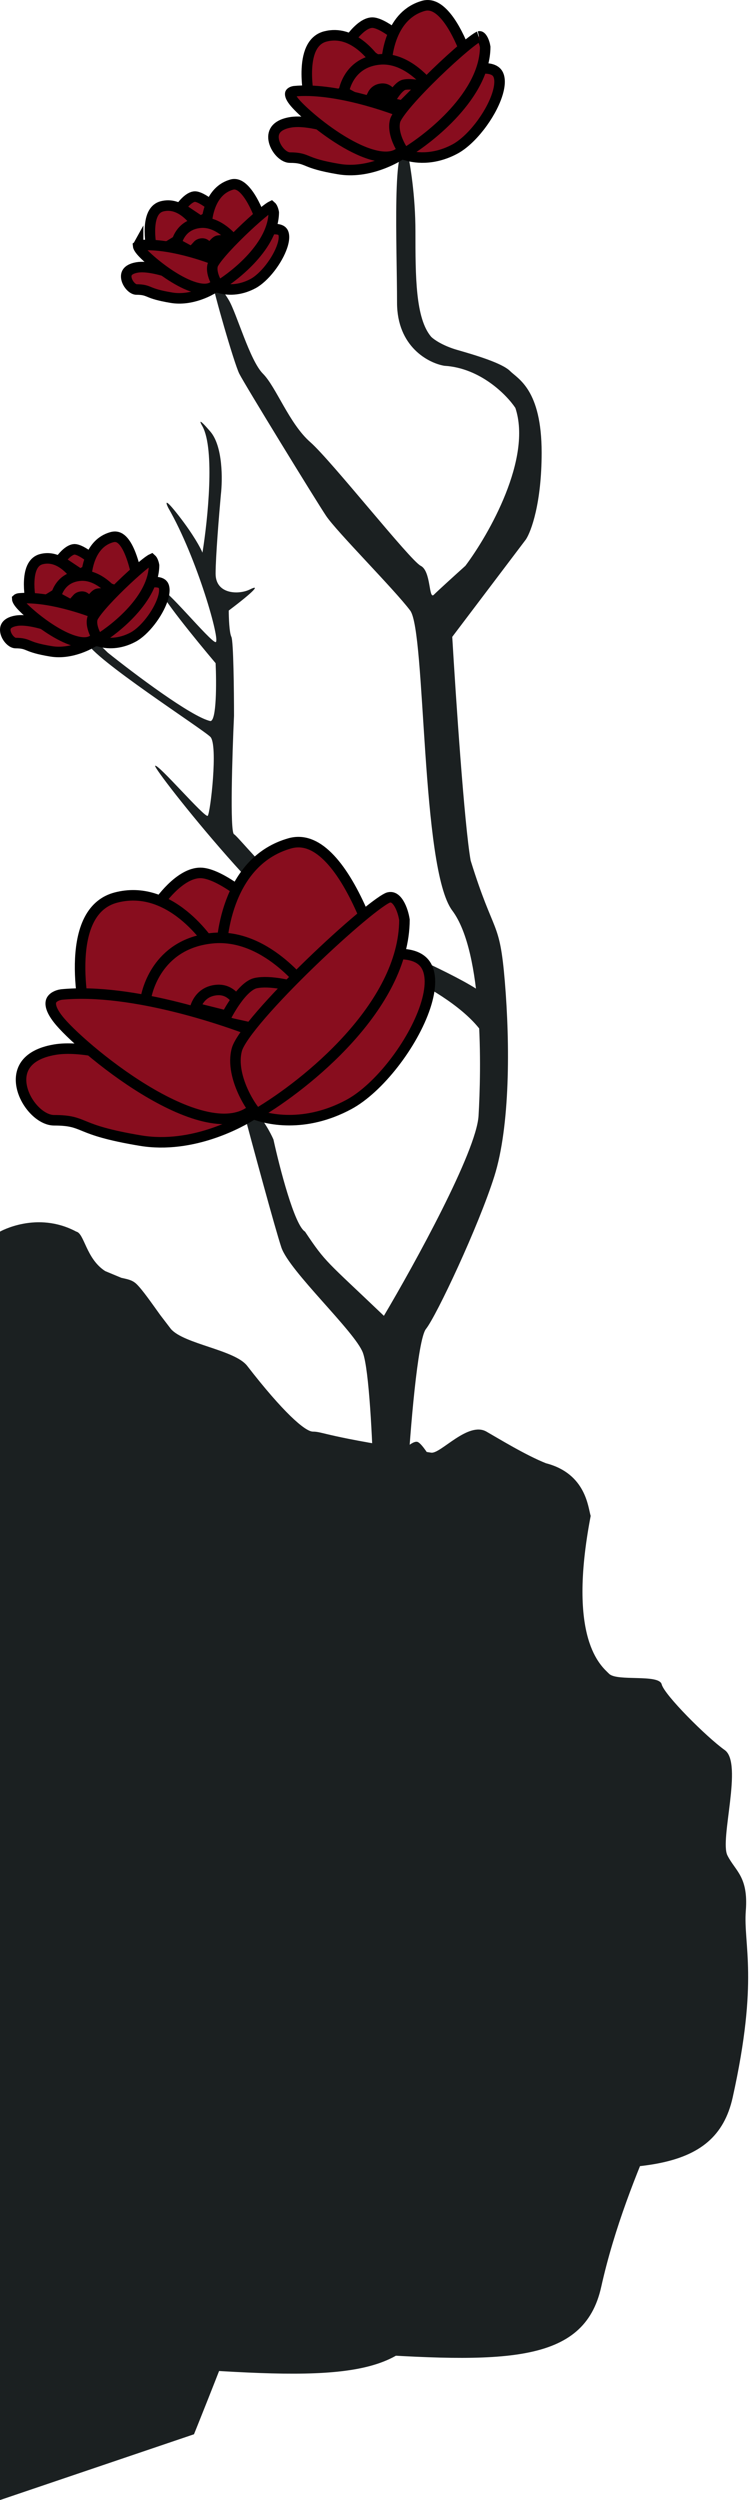 <svg width="143" height="475" viewBox="0 0 143 475" fill="none" xmlns="http://www.w3.org/2000/svg">
<path d="M29.5 145.5C29 146 55.5 179.5 62.5 179.5C71.167 182.167 89.4 189.7 93 198.5C92.667 195.167 91.9 188.5 91.5 188.5C87.1 185.3 73 179.167 66.5 176.5C58 175 45.5 159 44.5 158.5C43.7 158.1 44.167 143.333 44.5 136C44.5 131.333 44.4 121.8 44 121C43.6 120.2 43.5 117.333 43.5 116C48.5 112.229 49.5 111 47.5 112C45.5 113 41 113 41 109C41 105.8 41.667 97.667 42 94C42.333 91.167 42.4 84.8 40 82C37.6 79.2 38 80.167 38.5 81C40.9 85.4 39.5 98.833 38.5 105C38.167 104.167 36.8 101.6 34 98C31.2 94.4 31.5 95.5 32 96.5C37.5 106 42 122 41 122C40 122 31 111 30.5 112C30.1 112.8 37.333 121.667 41 126C41.167 129.667 41.2 137 40 137C36.4 136.2 25.5 128 20.5 124C18.833 122.333 15.7 119.6 16.5 122C17.5 125 38.5 138.5 40 140C41.5 141.5 40 154.5 39.5 155C39 155.5 30 145 29.5 145.5Z" fill="#1B2021"/>
<path d="M69 257C70.2 260.2 70.833 274 71 280.5H77.5C78 272 79.4 254.5 81 252.5C83 250 91 233 94 223.5C97 214 97 198.5 96 186.5C95 174.5 94 178 89.5 163.5C88.3 156.7 86.667 132.333 86 121L100 102.5C101 101 103 95.6 103 86C103 74 98.5 72 97 70.5C95.5 69 90.5 67.5 87 66.5C84.2 65.7 82.5 64.5 82 64C79 60.5 79 52.5 79 44C79 37.2 78 31.167 77.5 29C74.5 25 75.5 47 75.5 57.5C75.5 65.9 81.5 69 84.5 69.5C91.3 69.9 96.333 75 98 77.5C101.2 87.1 93 101.5 88.5 107.5C86.833 109 83.3 112.2 82.5 113C81.5 114 82 108.5 80 107.5C78 106.5 63 87.5 59 84C55 80.5 52.5 73.5 50 71C47.5 68.5 45 59.5 43.5 57C42 54.5 40.5 53 40.5 54C40.5 55 44.5 69 45.5 71C46.5 73 60 95 62 98C64 101 75 112 78 116C81 120 80 165 86 173C92 181 91.5 203.5 91 212C90.6 218.8 78.833 240.167 73 250C62 239.5 62 240 58 234C56 232.8 53.167 221.833 52 216.5C51.5 215.333 50 212.5 48 210.5C46 208.5 45.833 209.333 46 210C48 217.5 52.3 233.4 53.5 237C55 241.5 67.5 253 69 257Z" fill="#1B2021"/>
<path d="M30.486 203.282C37.321 205.789 44.048 208.977 48.626 211.396C46.737 212.64 43.961 214.123 40.671 215.256C36.53 216.683 31.638 217.534 26.714 216.713C20.36 215.654 17.863 214.71 16.224 214.044C16.125 214.004 16.027 213.964 15.93 213.924C15.223 213.634 14.567 213.366 13.782 213.176C12.876 212.957 11.828 212.847 10.283 212.847C9.143 212.847 7.83 212.201 6.654 211.031C5.491 209.875 4.574 208.311 4.193 206.712C3.813 205.121 3.976 203.572 4.845 202.317C5.714 201.062 7.41 199.929 10.447 199.423C12.838 199.025 15.925 199.274 19.417 199.998C22.894 200.718 26.697 201.892 30.486 203.282Z" fill="#880D1E" stroke="black" stroke-width="2"/>
<path d="M40.704 180.788L29.167 173.097C29.964 171.803 31.162 170.167 32.585 168.769C34.35 167.035 36.281 165.845 38.102 165.845C38.993 165.845 40.129 166.181 41.441 166.821C42.737 167.452 44.124 168.339 45.493 169.343C47.758 171.004 49.919 172.946 51.47 174.477L40.704 180.788Z" fill="#880D1E" stroke="black" stroke-width="2"/>
<path d="M76.165 197.854L42.066 183.01C41.945 179.768 42.422 175.012 44.217 170.628C46.121 165.98 49.461 161.844 55.071 160.242C57.595 159.52 59.994 160.441 62.334 162.748C64.692 165.071 66.851 168.684 68.758 172.958C72.26 180.804 74.789 190.594 76.165 197.854Z" fill="#880D1E" stroke="black" stroke-width="2"/>
<path d="M66.31 209.865C58.037 214.297 50.754 212.857 47.362 211.298L72.036 181.689C77.174 180.644 79.716 181.615 80.842 183.163C82.056 184.832 82.054 187.694 80.868 191.276C79.708 194.783 77.511 198.67 74.855 202.079C72.194 205.496 69.138 208.35 66.31 209.865Z" fill="#880D1E" stroke="black" stroke-width="2"/>
<path d="M22.085 170.522C26.985 169.257 31.34 171.011 34.874 173.854C38.078 176.431 40.521 179.843 41.925 182.455L17.286 197.557C16.086 193.306 15.006 187.399 15.268 182.135C15.559 176.264 17.465 171.714 22.085 170.522Z" fill="#880D1E" stroke="black" stroke-width="2"/>
<path d="M42.425 198.405L27.605 190.394C27.853 188.505 28.679 185.876 30.444 183.545C32.393 180.972 35.501 178.738 40.341 178.254C45.125 177.776 49.51 179.796 53.106 182.635C56.253 185.119 58.716 188.17 60.203 190.504L42.425 198.405Z" fill="#880D1E" stroke="black" stroke-width="2"/>
<path d="M42.739 192.905L37.123 191.501C37.279 190.973 37.548 190.368 37.966 189.818C38.61 188.973 39.613 188.244 41.188 188.1C42.685 187.964 43.784 188.597 44.599 189.513C45.187 190.174 45.605 190.964 45.866 191.654L42.739 192.905Z" fill="#880D1E" stroke="black" stroke-width="2"/>
<path d="M42.516 194.1C43.092 192.903 43.895 191.446 44.825 190.133C45.445 189.258 46.103 188.473 46.767 187.876C47.44 187.271 48.057 186.915 48.592 186.796C49.939 186.497 51.745 186.612 53.533 186.923C54.55 187.1 55.523 187.333 56.347 187.564L48.484 195.427L42.516 194.1Z" fill="#880D1E" stroke="black" stroke-width="2"/>
<path d="M9.757 190.1C10.022 189.503 10.812 189.082 11.683 188.953C18.356 188.291 26.419 189.542 33.844 191.413C41.179 193.262 47.804 195.693 51.699 197.382C52.514 198.085 53.42 199.516 53.358 201.586C53.293 203.734 52.177 206.716 48.524 210.369C46.484 212.409 43.602 212.95 40.127 212.364C36.643 211.777 32.722 210.076 28.862 207.855C21.138 203.411 13.952 197.061 11.464 194.159C9.474 191.836 9.526 190.622 9.757 190.1Z" fill="#880D1E" stroke="black" stroke-width="2"/>
<path d="M75.841 171.642C76.421 172.58 76.772 173.848 76.911 174.763C76.884 182.931 72.238 190.803 66.255 197.402C60.498 203.752 53.622 208.789 48.855 211.601C48.692 211.429 48.491 211.191 48.264 210.889C47.69 210.127 47.001 209.034 46.387 207.754C45.138 205.152 44.301 202.006 45.056 199.365C45.221 198.787 45.705 197.892 46.533 196.709C47.344 195.552 48.428 194.199 49.706 192.722C52.262 189.768 55.558 186.366 58.916 183.114C62.274 179.863 65.68 176.776 68.454 174.454C69.842 173.292 71.061 172.33 72.031 171.636C72.516 171.289 72.927 171.018 73.258 170.824C73.609 170.619 73.804 170.541 73.873 170.524C74.301 170.417 74.627 170.486 74.915 170.652C75.23 170.835 75.546 171.165 75.841 171.642ZM49.138 211.864C49.16 211.876 49.163 211.88 49.143 211.867C49.141 211.866 49.14 211.865 49.138 211.864Z" fill="#880D1E" stroke="black" stroke-width="2"/>
<path d="M33.822 52.329C36.093 53.162 38.337 54.186 40.073 55.06C39.465 55.389 38.734 55.725 37.92 56.005C36.32 56.557 34.462 56.874 32.613 56.566C30.104 56.148 29.145 55.78 28.531 55.531C28.494 55.515 28.456 55.5 28.417 55.484C28.136 55.368 27.829 55.243 27.467 55.155C27.041 55.052 26.57 55.006 25.922 55.006C25.679 55.006 25.296 54.857 24.888 54.452C24.495 54.06 24.186 53.53 24.061 53.005C23.937 52.487 24.004 52.051 24.232 51.721C24.461 51.391 24.971 50.995 26.087 50.81C26.939 50.668 28.093 50.752 29.466 51.036C30.822 51.317 32.318 51.778 33.822 52.329Z" fill="#880D1E" stroke="black" stroke-width="2"/>
<path d="M38.148 42.036L34.328 39.489C34.594 39.113 34.923 38.707 35.29 38.347C35.968 37.681 36.596 37.345 37.084 37.345C37.309 37.345 37.668 37.436 38.161 37.676C38.638 37.908 39.163 38.242 39.696 38.633C40.327 39.096 40.94 39.617 41.459 40.095L38.148 42.036Z" fill="#880D1E" stroke="black" stroke-width="2"/>
<path d="M51.543 48.582L39.266 43.238C39.267 42.029 39.475 40.397 40.092 38.893C40.81 37.139 42.036 35.651 44.057 35.074C44.786 34.865 45.536 35.092 46.386 35.93C47.254 36.785 48.084 38.155 48.837 39.844C50.045 42.552 50.965 45.864 51.543 48.582Z" fill="#880D1E" stroke="black" stroke-width="2"/>
<path d="M48.119 53.881C45.518 55.274 43.202 55.122 41.802 54.716L51.023 43.651C52.863 43.314 53.521 43.734 53.748 44.047C54.053 44.467 54.139 45.359 53.675 46.762C53.235 48.09 52.391 49.59 51.358 50.917C50.319 52.251 49.153 53.327 48.119 53.881Z" fill="#880D1E" stroke="black" stroke-width="2"/>
<path d="M30.807 39.203C32.529 38.758 34.086 39.358 35.414 40.426C36.434 41.247 37.257 42.3 37.809 43.205L29.107 48.538C28.727 46.975 28.434 45.043 28.52 43.312C28.635 41.006 29.366 39.575 30.807 39.203Z" fill="#880D1E" stroke="black" stroke-width="2"/>
<path d="M38.844 49.144L33.537 46.275C33.676 45.657 33.969 44.896 34.489 44.21C35.177 43.301 36.277 42.498 38.042 42.321C39.75 42.15 41.358 42.867 42.733 43.953C43.69 44.708 44.483 45.604 45.052 46.385L38.844 49.144Z" fill="#880D1E" stroke="black" stroke-width="2"/>
<path d="M37.575 46.644C37.742 46.46 37.986 46.308 38.376 46.272C38.745 46.239 39.011 46.38 39.243 46.641C39.286 46.689 39.326 46.739 39.363 46.791L38.902 46.976L37.575 46.644Z" fill="#880D1E" stroke="black" stroke-width="2"/>
<path d="M39.747 47.668C39.904 47.391 40.08 47.105 40.27 46.838C40.503 46.508 40.739 46.231 40.961 46.031C41.192 45.823 41.349 45.754 41.423 45.737C41.847 45.643 42.478 45.673 43.173 45.794C43.188 45.796 43.202 45.799 43.217 45.801L41.059 47.96L39.747 47.668Z" fill="#880D1E" stroke="black" stroke-width="2"/>
<path d="M26.305 46.697C26.371 46.659 26.464 46.628 26.559 46.612C29.131 46.36 32.28 46.842 35.229 47.586C38.081 48.304 40.66 49.245 42.207 49.909C42.397 50.103 42.624 50.489 42.606 51.069C42.586 51.73 42.239 52.79 40.842 54.187C40.212 54.817 39.285 55.038 37.996 54.821C36.699 54.602 35.197 53.959 33.675 53.083C30.629 51.331 27.8 48.825 26.851 47.717C26.49 47.296 26.343 47.007 26.29 46.84C26.272 46.783 26.266 46.745 26.264 46.723C26.273 46.716 26.286 46.707 26.305 46.697ZM26.265 46.698C26.265 46.699 26.265 46.701 26.264 46.705C26.264 46.7 26.265 46.698 26.265 46.698ZM26.25 46.736C26.25 46.736 26.249 46.737 26.249 46.737L26.25 46.736Z" fill="#880D1E" stroke="black" stroke-width="2"/>
<path d="M51.716 39.387C51.884 39.659 52.004 40.057 52.056 40.37C52.028 43.412 50.286 46.414 47.936 49.006C45.846 51.311 43.376 53.179 41.538 54.32C41.353 54.057 41.142 53.706 40.948 53.302C40.468 52.302 40.208 51.207 40.45 50.36C40.487 50.23 40.63 49.94 40.957 49.474C41.267 49.032 41.687 48.506 42.193 47.922C43.203 46.755 44.512 45.403 45.852 44.105C47.191 42.809 48.547 41.58 49.646 40.66C50.197 40.198 50.674 39.823 51.045 39.557C51.232 39.424 51.38 39.326 51.492 39.261C51.531 39.238 51.559 39.223 51.579 39.213C51.608 39.238 51.656 39.289 51.716 39.387Z" fill="#880D1E" stroke="black" stroke-width="2"/>
<path d="M66.358 25.394C69.871 26.683 73.335 28.293 75.867 29.597C74.881 30.183 73.592 30.82 72.113 31.329C69.822 32.119 67.138 32.581 64.452 32.134C60.896 31.541 59.518 31.017 58.626 30.654C58.571 30.632 58.517 30.609 58.462 30.587C58.065 30.424 57.663 30.259 57.186 30.144C56.63 30.01 56.001 29.946 55.109 29.946C54.622 29.946 53.986 29.662 53.369 29.049C52.766 28.449 52.292 27.637 52.097 26.819C51.903 26.009 51.996 25.27 52.399 24.689C52.802 24.107 53.635 23.511 55.274 23.238C56.544 23.026 58.225 23.155 60.175 23.559C62.108 23.959 64.233 24.614 66.358 25.394Z" fill="#880D1E" stroke="black" stroke-width="2"/>
<path d="M72.289 11.78L66.362 7.828C66.783 7.193 67.349 6.461 67.998 5.823C68.972 4.866 69.955 4.298 70.805 4.298C71.212 4.298 71.783 4.455 72.499 4.804C73.199 5.145 73.958 5.63 74.719 6.187C75.788 6.972 76.819 7.871 77.633 8.647L72.289 11.78Z" fill="#880D1E" stroke="black" stroke-width="2"/>
<path d="M91.695 21.192L73.47 13.258C73.439 11.491 73.723 9.012 74.659 6.726C75.7 4.184 77.502 1.976 80.499 1.12C81.718 0.771 82.916 1.187 84.172 2.425C85.445 3.68 86.637 5.66 87.705 8.053C89.535 12.154 90.894 17.219 91.695 21.192Z" fill="#880D1E" stroke="black" stroke-width="2"/>
<path d="M86.515 28.315C82.381 30.53 78.722 30.057 76.745 29.331L90.188 13.199C92.932 12.669 94.098 13.244 94.568 13.89C95.121 14.649 95.182 16.078 94.522 18.074C93.886 19.996 92.674 22.145 91.199 24.039C89.718 25.94 88.038 27.5 86.515 28.315Z" fill="#880D1E" stroke="black" stroke-width="2"/>
<path d="M61.877 6.923C64.465 6.255 66.783 7.169 68.711 8.72C70.322 10.016 71.586 11.704 72.379 13.081L59.329 21.079C58.724 18.77 58.223 15.762 58.357 13.075C58.52 9.798 59.571 7.518 61.877 6.923Z" fill="#880D1E" stroke="black" stroke-width="2"/>
<path d="M73.264 21.748L65.361 17.476C65.534 16.506 65.976 15.243 66.832 14.112C67.864 12.75 69.51 11.557 72.113 11.297C74.658 11.043 77.022 12.115 79.001 13.678C80.549 14.899 81.798 16.373 82.628 17.586L73.264 21.748Z" fill="#880D1E" stroke="black" stroke-width="2"/>
<path d="M73.391 18.673L70.839 18.035C70.903 17.906 70.981 17.776 71.076 17.652C71.372 17.262 71.831 16.922 72.586 16.853C73.262 16.792 73.755 17.067 74.146 17.506C74.332 17.715 74.484 17.953 74.605 18.188L73.391 18.673Z" fill="#880D1E" stroke="black" stroke-width="2"/>
<path d="M76.525 20.076L73.936 19.5C74.22 18.958 74.568 18.364 74.954 17.818C75.293 17.34 75.643 16.925 75.986 16.617C76.338 16.301 76.62 16.153 76.819 16.109C77.494 15.959 78.445 16.012 79.438 16.184C79.717 16.233 79.991 16.289 80.251 16.349L76.525 20.076Z" fill="#880D1E" stroke="black" stroke-width="2"/>
<path d="M55.211 17.724C55.269 17.594 55.521 17.399 55.953 17.333C59.642 16.969 64.129 17.66 68.296 18.711C72.371 19.738 76.054 21.085 78.239 22.028C78.595 22.36 79.007 23.029 78.978 24.015C78.945 25.081 78.389 26.664 76.378 28.676C75.364 29.689 73.904 29.997 72.02 29.68C70.128 29.361 67.968 28.43 65.809 27.188C61.49 24.703 57.475 21.15 56.107 19.554C55.011 18.276 55.188 17.777 55.211 17.724Z" fill="#880D1E" stroke="black" stroke-width="2"/>
<path d="M92.267 8.927C92.239 13.364 89.707 17.692 86.367 21.375C83.277 24.783 79.605 27.517 76.965 29.116C76.94 29.084 76.914 29.051 76.887 29.015C76.581 28.609 76.207 28.017 75.873 27.32C75.183 25.884 74.766 24.23 75.148 22.895C75.22 22.643 75.456 22.188 75.92 21.527C76.365 20.89 76.966 20.14 77.682 19.312C79.113 17.659 80.963 15.748 82.852 13.919C84.741 12.09 86.655 10.356 88.21 9.054C88.989 8.401 89.668 7.866 90.202 7.484C90.47 7.293 90.69 7.148 90.862 7.048C91 6.967 91.072 6.936 91.093 6.927C91.1 6.924 91.101 6.923 91.096 6.924C91.224 6.893 91.292 6.914 91.358 6.952C91.453 7.006 91.584 7.129 91.728 7.362C92.007 7.814 92.191 8.449 92.267 8.927Z" fill="#880D1E" stroke="black" stroke-width="2"/>
<path d="M10.91 119.466C13.205 120.308 15.472 121.343 17.225 122.226C16.609 122.56 15.867 122.901 15.04 123.186C13.427 123.742 11.552 124.062 9.688 123.751C7.158 123.329 6.191 122.959 5.572 122.707C5.534 122.692 5.496 122.676 5.457 122.66C5.173 122.544 4.865 122.417 4.5 122.329C4.072 122.226 3.597 122.179 2.945 122.179C2.698 122.179 2.309 122.028 1.898 121.619C1.5 121.223 1.188 120.687 1.062 120.156C0.937 119.633 1.004 119.19 1.236 118.856C1.468 118.521 1.984 118.122 3.11 117.934C3.97 117.791 5.134 117.876 6.518 118.162C7.886 118.446 9.394 118.91 10.91 119.466Z" fill="#880D1E" stroke="black" stroke-width="2"/>
<path d="M15.267 109.109L11.406 106.534C11.675 106.153 12.009 105.741 12.381 105.375C13.065 104.704 13.7 104.364 14.195 104.364C14.423 104.364 14.787 104.456 15.284 104.698C15.765 104.932 16.294 105.269 16.831 105.663C17.471 106.132 18.093 106.661 18.618 107.145L15.267 109.109Z" fill="#880D1E" stroke="black" stroke-width="2"/>
<path d="M26.851 113.887L16.386 110.261C16.393 109.047 16.606 107.425 17.219 105.928C17.944 104.159 19.18 102.658 21.221 102.075C22.044 101.84 22.67 102.044 23.265 102.628C23.919 103.272 24.506 104.363 25.018 105.813C25.861 108.195 26.394 111.196 26.851 113.887Z" fill="#880D1E" stroke="black" stroke-width="2"/>
<path d="M25.32 121.044C22.69 122.453 20.348 122.295 18.936 121.883L28.239 110.72C30.097 110.379 30.764 110.802 30.997 111.121C31.307 111.548 31.392 112.45 30.924 113.865C30.48 115.205 29.629 116.717 28.587 118.055C27.54 119.4 26.364 120.485 25.32 121.044Z" fill="#880D1E" stroke="black" stroke-width="2"/>
<path d="M7.867 106.236C9.606 105.787 11.177 106.393 12.516 107.471C13.548 108.301 14.379 109.366 14.936 110.28L6.15 115.665C5.765 114.087 5.469 112.134 5.556 110.385C5.671 108.06 6.408 106.612 7.867 106.236Z" fill="#880D1E" stroke="black" stroke-width="2"/>
<path d="M15.969 116.272L10.611 113.376C10.75 112.751 11.046 111.981 11.573 111.285C12.268 110.368 13.379 109.557 15.16 109.379C16.884 109.206 18.507 109.93 19.893 111.025C20.861 111.789 21.664 112.696 22.238 113.485L15.969 116.272Z" fill="#880D1E" stroke="black" stroke-width="2"/>
<path d="M14.675 113.748C14.845 113.557 15.095 113.398 15.497 113.361C15.872 113.327 16.142 113.47 16.377 113.735C16.422 113.786 16.465 113.84 16.504 113.896L16.028 114.086L14.675 113.748Z" fill="#880D1E" stroke="black" stroke-width="2"/>
<path d="M16.867 114.781C17.026 114.498 17.206 114.207 17.399 113.934C17.635 113.602 17.872 113.322 18.097 113.12C18.331 112.91 18.49 112.839 18.566 112.822C18.995 112.727 19.632 112.757 20.333 112.879C20.353 112.882 20.372 112.886 20.392 112.889L18.203 115.078L16.867 114.781Z" fill="#880D1E" stroke="black" stroke-width="2"/>
<path d="M3.327 113.79C3.394 113.752 3.489 113.72 3.586 113.704C6.18 113.45 9.355 113.936 12.327 114.685C15.203 115.41 17.804 116.358 19.363 117.027C19.555 117.224 19.786 117.616 19.769 118.203C19.748 118.872 19.397 119.943 17.988 121.352C17.351 121.989 16.413 122.212 15.113 121.992C13.804 121.772 12.289 121.123 10.755 120.24C7.685 118.474 4.833 115.948 3.875 114.83C3.511 114.405 3.362 114.113 3.308 113.944C3.289 113.882 3.283 113.842 3.282 113.82C3.291 113.812 3.305 113.802 3.327 113.79ZM3.283 113.797C3.283 113.797 3.283 113.8 3.282 113.804C3.282 113.799 3.283 113.797 3.283 113.797ZM3.27 113.831C3.269 113.832 3.269 113.832 3.269 113.832L3.27 113.831Z" fill="#880D1E" stroke="black" stroke-width="2"/>
<path d="M28.949 106.425C29.119 106.701 29.24 107.103 29.293 107.42C29.265 110.488 27.508 113.516 25.138 116.129C23.029 118.456 20.535 120.341 18.682 121.491C18.495 121.224 18.279 120.868 18.082 120.458C17.598 119.449 17.335 118.343 17.58 117.487C17.617 117.354 17.763 117.061 18.092 116.591C18.404 116.146 18.828 115.616 19.338 115.026C20.356 113.85 21.675 112.487 23.026 111.179C24.376 109.872 25.743 108.634 26.851 107.706C27.407 107.241 27.887 106.862 28.262 106.594C28.45 106.46 28.6 106.361 28.712 106.296C28.755 106.271 28.785 106.254 28.806 106.244C28.834 106.269 28.885 106.322 28.949 106.425Z" fill="#880D1E" stroke="black" stroke-width="2"/>
<path d="M141.825 363.013C141.325 369.513 144.325 376.013 139.325 398.513C136.053 413.239 120.825 413.013 91.325 411.013C90.669 359.44 0.9 318.772 0 281.5V234C0 234 7 230 14.5 234C16.047 234.336 16.356 239.151 20 241.5L23.061 242.775C24.215 243.048 25.139 243.156 26 244C27.142 245.119 28.913 247.687 30.476 249.854L32.5 252.5C34.991 255.373 44.643 256.456 47 259.5C53.803 268.285 58.009 272 59.5 272C61.5 272 61.675 272.987 82 276C83.783 276.264 89 270 92.5 272C94.697 273.255 100 276.5 103.825 278.013C111.5 280 111.825 286.513 112.325 288.013C107.825 311.513 114.325 316.513 115.825 318.013C117.325 319.513 125.325 318.013 125.825 320.013C126.325 322.013 134.325 330.013 137.825 332.513C141.325 335.013 136.825 349.513 138.325 352.513C139.825 355.513 142.325 356.513 141.825 363.013Z" fill="#1B2021"/>
<path d="M131.825 386.013C131.325 392.513 119.325 412.013 114.325 434.513C111.053 449.239 95.825 449.013 66.325 447.013C65.325 368.414 39 283 39 283C34 283 52.5 273.5 52.5 273.5C52.929 273.143 55.276 275.477 58.5 277C59.345 277.399 59.467 277.533 59.724 277.734L61 278.5C62.623 279.336 69.316 278.595 71 279.5L75.413 276.644C77.082 275.084 78.719 273.568 79.5 274C81.124 274.897 84.652 282.238 86 283C88.888 284.633 88.5 289.5 88.5 289.5C88.5 289.5 91.825 290.5 92.825 293.5C93.625 295.9 92.659 296.68 92.825 297.013C98.425 301.413 100.825 305.513 101.325 307.013C96.825 330.513 103.325 335.513 104.825 337.013C106.325 338.513 114.325 337.013 114.825 339.013C115.325 341.013 124.325 353.013 127.825 355.513C131.325 358.013 126.825 372.513 128.325 375.513C129.825 378.513 132.325 379.513 131.825 386.013Z" fill="#1B2021"/>
<path d="M99.825 389.013C99.325 395.513 87.325 415.013 82.325 437.513C79.053 452.239 63.825 452.013 34.325 450.013C33.325 371.414 7.6 259.2 10 256C13 252 37.5 269 38 271C38.5 273 49.825 291.013 51.325 292.013C52.825 293.013 58.325 293.013 59.325 296.013C60.125 298.413 60.658 299.68 60.825 300.013C66.425 304.413 68.825 308.513 69.325 310.013C64.825 333.513 71.325 338.513 72.825 340.013C74.325 341.513 82.325 340.013 82.825 342.013C83.325 344.013 92.325 356.013 95.825 358.513C99.325 361.013 94.825 375.513 96.325 378.513C97.825 381.513 100.325 382.513 99.825 389.013Z" fill="#1B2021"/>
<path d="M63.389 364C62.889 370.5 53.889 390 48.889 412.5C45.617 427.226 29.5 427 0 425V239C7.175 239 11.389 244 11.889 246C12.389 248 16.389 266 17.889 267C19.389 268 24.889 268 25.889 271C26.689 273.4 27.222 274.667 27.389 275C32.989 279.4 35.389 283.5 35.889 285C31.389 308.5 37.889 313.5 39.389 315C40.889 316.5 46.889 315 47.389 317C47.889 319 56.545 329.282 57.389 333.5C57.889 336 58.389 350.5 59.889 353.5C61.389 356.5 63.889 357.5 63.389 364Z" fill="#1B2021"/>
<path d="M54.389 414C53.889 420.5 36.889 462.5 36.889 462.5L0 475V289C7.175 289 7.389 294 7.889 296C8.389 298 12.389 316 13.889 317C15.389 318 20.889 318 21.889 321C22.689 323.4 23.222 324.667 23.389 325C28.989 329.4 31.389 333.5 31.889 335C27.389 358.5 33.889 363.5 35.389 365C36.889 366.5 36.889 365 37.389 367C37.889 369 46.889 381 50.389 383.5C53.889 386 49.389 400.5 50.889 403.5C52.389 406.5 54.889 407.5 54.389 414Z" fill="#1B2021"/>
</svg>
